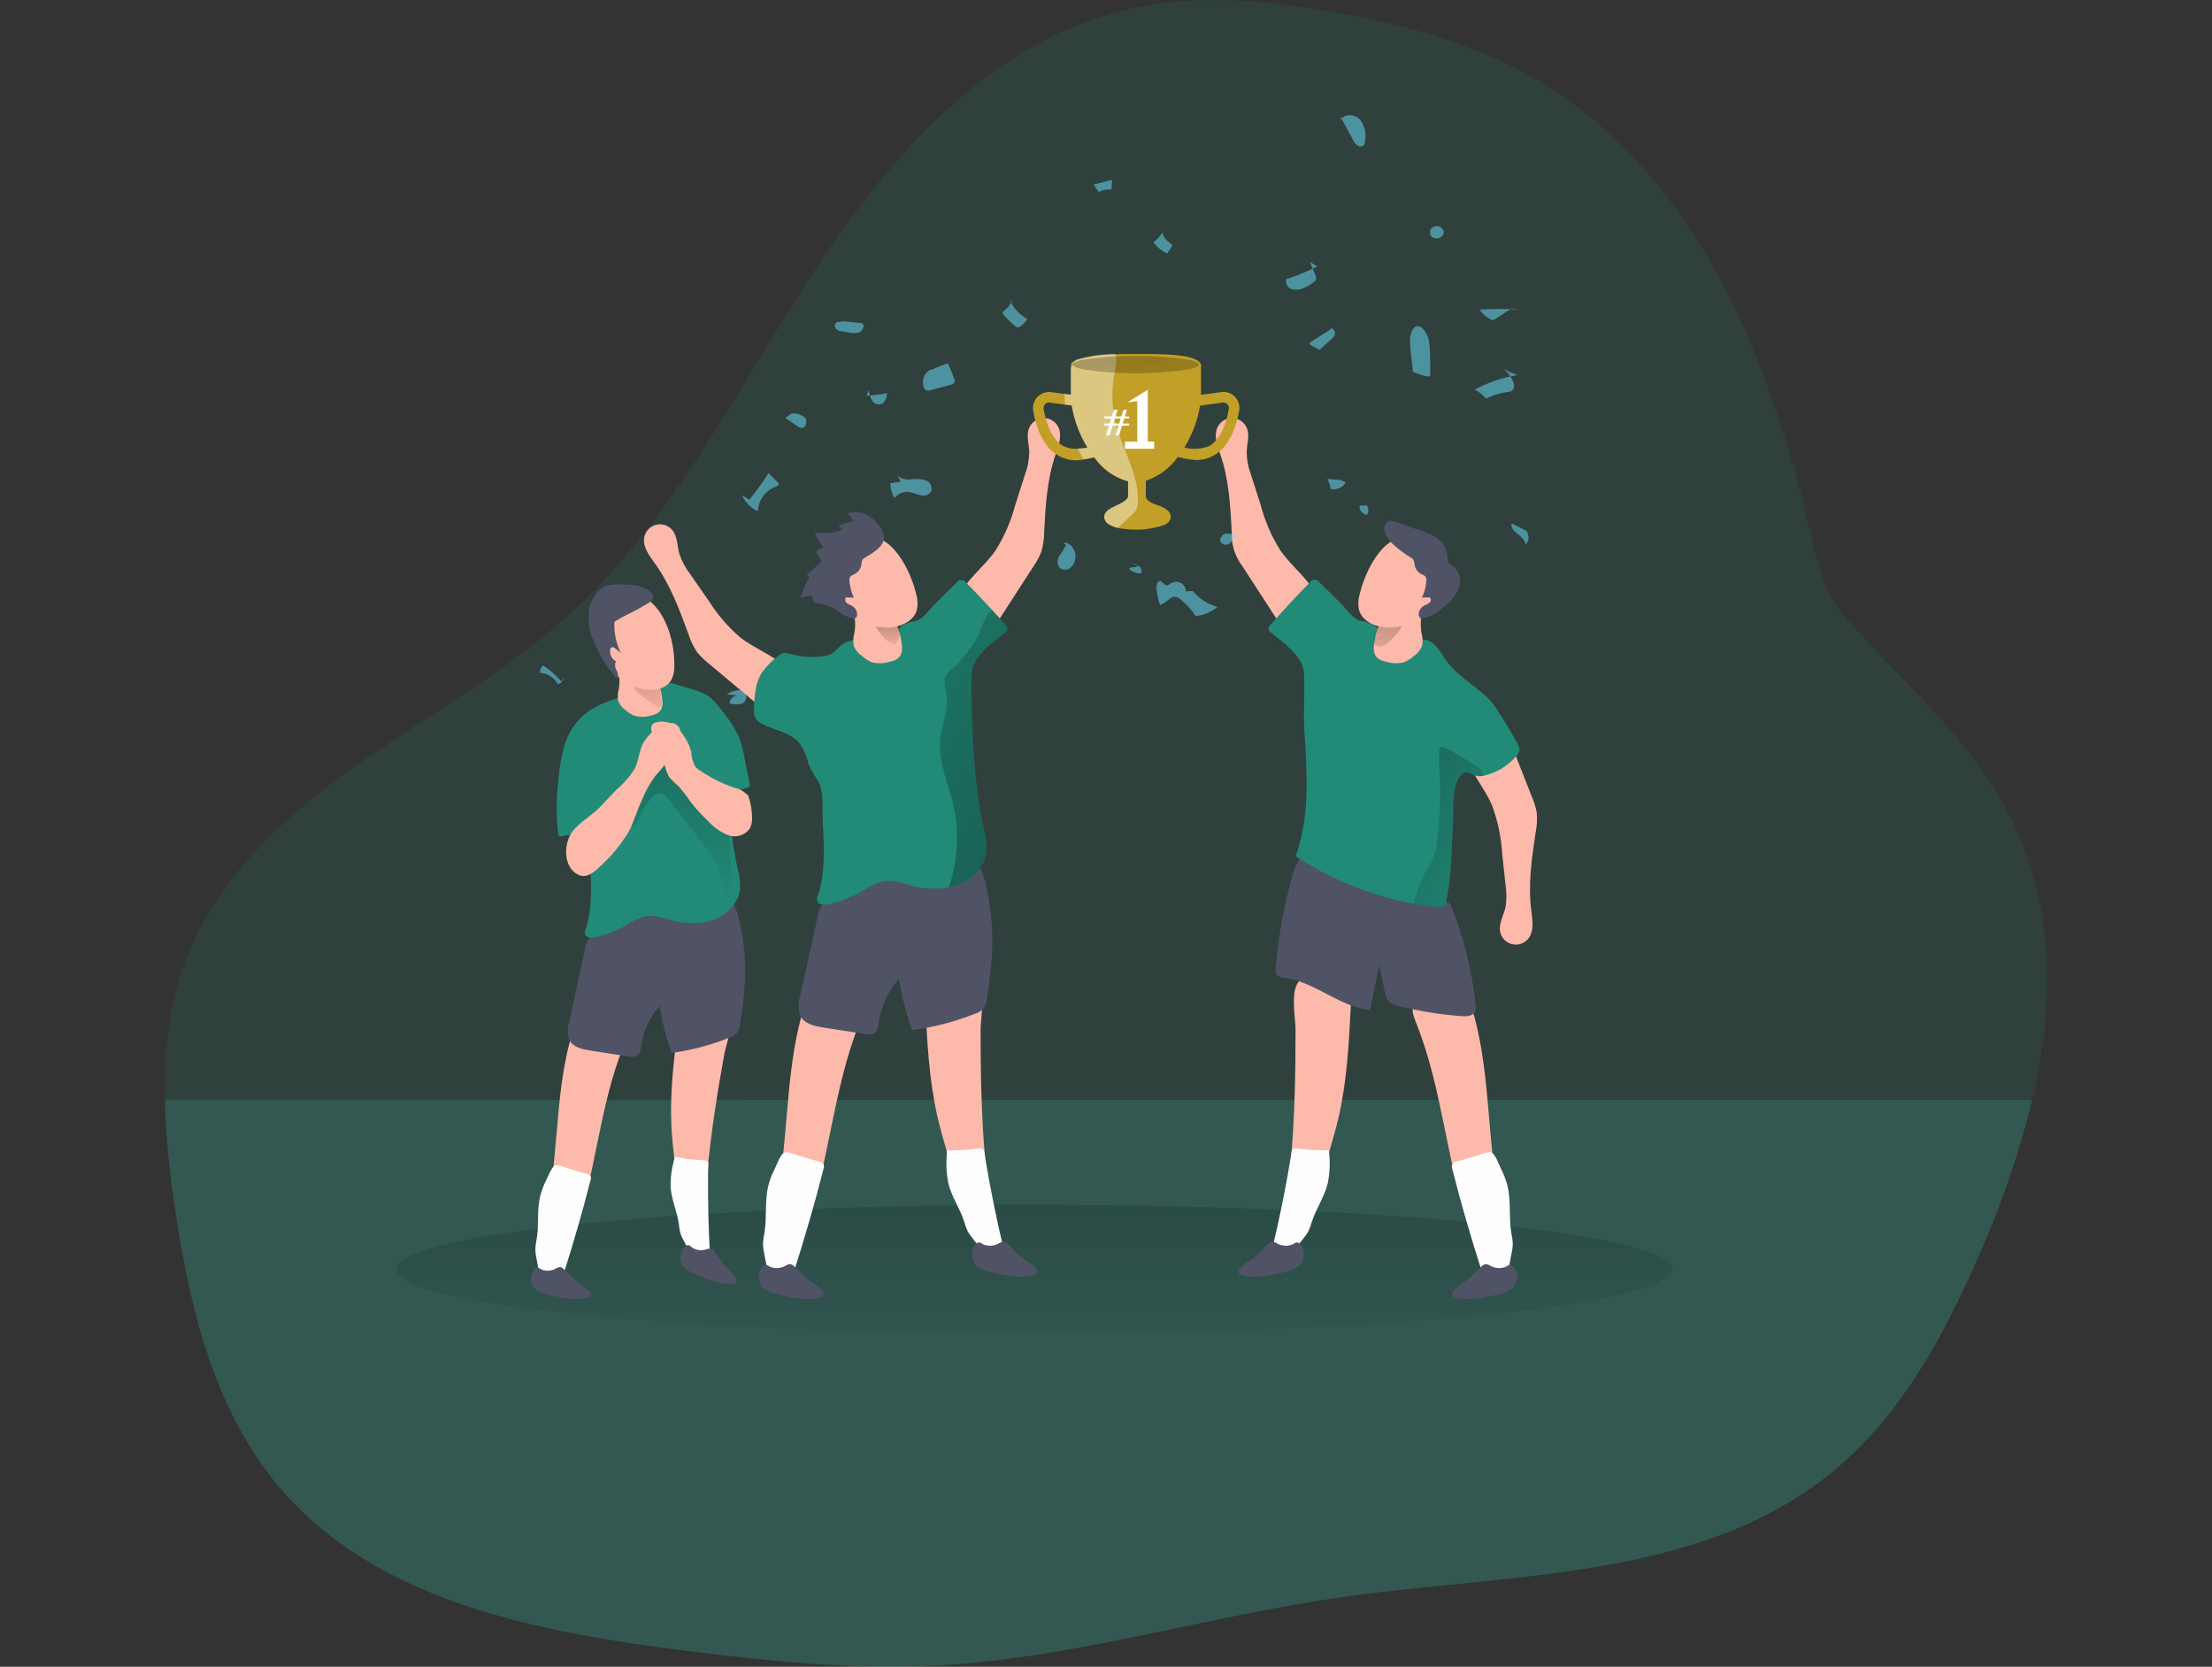 <svg width="357" height="269" viewBox="0 0 357 269" fill="none" xmlns="http://www.w3.org/2000/svg">
<rect x="0" y="0" width="357" height="269" fill="#333333" stroke="none"/>
<g clip-path="url(#clip0_15_111)">
<path opacity="0.18" d="M327.987 177.503C325.861 186.168 322.959 194.624 319.316 202.768C313.736 215.569 306.882 228.283 296.154 237.201C274.972 254.917 244.542 253.85 217.195 257.672C194.739 260.805 172.808 267.795 150.163 268.862C137.058 269.465 123.953 268.062 110.934 266.444C86.927 263.448 60.864 258.533 45.184 240.128C34.481 227.569 30.494 210.714 28.152 194.392C27.291 188.805 26.776 183.171 26.611 177.52C26.439 169.557 27.317 161.672 30.236 154.278C35.351 141.365 46.166 131.509 57.548 123.494C68.932 115.48 81.279 108.74 91.612 99.391C108.591 84.043 118.881 62.884 131.401 43.73C143.92 24.577 160.676 6.009 183.064 1.266C192.914 -0.818 203.16 -0.043 213.105 1.55C226.159 3.633 239.23 7.197 250.363 14.333C264.51 23.354 274.679 37.679 281.516 53.019C285.278 61.714 288.353 70.692 290.712 79.868C292.641 86.987 293.183 94.502 298.177 100.071C309.31 112.545 321.744 122.152 327.367 138.809C331.594 151.282 331.026 164.53 327.987 177.503Z" fill="#1E8D79" fill-opacity="0.81"/>
<path opacity="0.18" d="M327.987 177.503C325.861 186.168 322.959 194.624 319.316 202.768C313.736 215.569 306.882 228.283 296.154 237.201C274.972 254.917 244.542 253.85 217.195 257.672C194.739 260.805 172.808 267.795 150.163 268.862C137.058 269.465 123.953 268.062 110.933 266.444C86.927 263.448 60.864 258.533 45.184 240.128C34.481 227.569 30.494 210.714 28.152 194.392C27.291 188.805 26.776 183.171 26.611 177.52L327.987 177.503Z" fill="#42CAB1"/>
<path d="M166.927 215.233C223.802 215.233 269.909 210.577 269.909 204.834C269.909 199.091 223.802 194.435 166.927 194.435C110.052 194.435 63.946 199.091 63.946 204.834C63.946 210.577 110.052 215.233 166.927 215.233Z" fill="url(#paint0_linear_15_111)"/>
<path d="M100.704 168.653C96.649 178.665 96.141 189.787 92.524 199.97C92.449 200.286 92.258 200.562 91.99 200.745C91.731 200.831 91.45 200.831 91.19 200.745L87.057 199.936C90.587 189.124 89.054 177.176 92.473 166.364C92.535 166.059 92.688 165.779 92.912 165.563C93.227 165.365 93.601 165.28 93.971 165.322C95.935 165.279 97.899 165.426 99.835 165.761C101.6 166.131 101.316 167.113 100.704 168.653Z" fill="#FDB9A9"/>
<path d="M113.672 199.428C113.085 199.572 112.467 199.52 111.913 199.279C111.36 199.038 110.9 198.621 110.606 198.094C110.046 197.029 109.729 195.853 109.676 194.65L108.919 187.815C108.678 185.724 108.445 183.623 108.35 181.514C108.109 176.065 108.798 170.616 109.487 165.158C109.504 164.4 109.788 163.672 110.288 163.101C111.398 162.146 116.039 161.603 117.305 162.559C119.027 163.85 117.236 168.266 116.918 170.031C115.781 176.306 114.765 182.616 114.188 188.969C114.094 189.985 114.059 199.282 113.672 199.428Z" fill="#FDB9A9"/>
<path d="M120.043 160.622C119.906 162.18 119.699 163.712 119.467 165.21C119.429 165.777 119.229 166.321 118.89 166.777C118.566 167.085 118.178 167.317 117.753 167.457C114.743 168.663 111.597 169.495 108.385 169.936C107.53 167.466 106.882 164.929 106.447 162.352C104.795 164.234 103.743 166.566 103.425 169.049C103.425 169.496 103.27 169.928 102.986 170.272C102.76 170.425 102.503 170.525 102.233 170.566C101.964 170.606 101.688 170.585 101.428 170.504L95.28 169.549C94.005 169.351 92.55 169.032 91.922 167.896C91.553 166.941 91.532 165.887 91.861 164.917L94.444 153.072C94.474 152.482 94.696 151.917 95.077 151.464C95.458 151.012 95.977 150.697 96.554 150.567C101.815 148.458 107.033 146.186 112.354 144.232C116.573 142.674 118.123 143.956 119.243 148.217C120.222 152.275 120.493 156.472 120.043 160.622Z" fill="#505365"/>
<path d="M116.746 115.007C117.767 116.206 118.616 117.541 119.268 118.975C119.654 120.008 119.942 121.074 120.129 122.16L120.991 126.602C121.018 126.65 121.034 126.704 121.035 126.76C121.036 126.815 121.023 126.87 120.997 126.919C120.971 126.968 120.934 127.01 120.887 127.04C120.841 127.07 120.787 127.089 120.732 127.093C120.022 127.265 119.328 127.499 118.657 127.79C118.273 127.916 117.947 128.178 117.741 128.527C117.536 128.875 117.463 129.286 117.538 129.684C117.727 130.829 117.779 131.999 117.908 133.127C118.16 135.502 118.542 137.861 119.053 140.194C119.338 141.202 119.475 142.246 119.458 143.293C119.286 145.747 117.245 147.77 114.912 148.536C114.561 148.649 114.205 148.741 113.844 148.811C111.77 149.122 109.653 148.957 107.653 148.329C106.663 147.967 105.616 147.789 104.562 147.804C103.28 148.064 102.068 148.592 101.006 149.354C99.443 150.237 97.757 150.881 96.003 151.265C95.417 151.394 94.634 151.385 94.427 150.826C94.357 150.519 94.393 150.197 94.531 149.913C95.659 146.59 95.392 142.639 95.237 139.17C95.185 138.206 95.65 135.606 94.866 134.943C94.083 134.281 91.577 134.797 90.664 134.943C90.603 134.969 90.537 134.983 90.471 134.983C90.404 134.983 90.338 134.969 90.277 134.943C90.181 134.85 90.122 134.724 90.113 134.59C89.743 131.793 89.743 128.96 90.113 126.163C90.241 123.995 90.631 121.85 91.276 119.776C92.998 114.843 97.363 112.992 102.202 112.14C103.664 111.882 105.065 111.357 106.335 110.591C107.627 109.807 109.031 110.418 110.288 110.832C111.812 111.34 113.413 111.563 114.696 112.622C115.441 113.319 116.111 114.092 116.694 114.929L116.746 115.007Z" fill="#228B78"/>
<path d="M106.697 128.065C107.22 128.229 107.662 128.582 107.937 129.055L113.964 136.854C114.644 137.684 115.222 138.591 115.686 139.557C116.479 141.357 116.453 143.44 117.279 145.222C118.192 143.423 118.097 141.305 117.985 139.299L117.538 131.474C117.545 131.092 117.46 130.714 117.288 130.372C116.918 129.934 116.412 129.631 115.85 129.512C112.608 128.301 109.968 125.869 108.497 122.737C108.394 122.43 108.198 122.162 107.937 121.971C107.455 121.695 106.869 122.031 106.456 122.393C104.398 124.174 100.368 130.906 102.151 133.532C103.279 132.421 104.734 127.721 106.697 128.065Z" fill="url(#paint1_linear_15_111)"/>
<path d="M120.594 128.005C121.082 129.222 121.347 130.517 121.378 131.827C121.428 132.45 121.319 133.075 121.059 133.644C120.687 134.201 120.139 134.618 119.502 134.827C118.865 135.036 118.177 135.025 117.546 134.797C116.296 134.306 115.18 133.524 114.292 132.516C113.274 131.57 112.332 130.546 111.476 129.451C110.882 128.542 110.22 127.678 109.496 126.869C108.926 126.406 108.404 125.886 107.937 125.319C107.505 124.441 107.214 123.5 107.076 122.53C106.654 121.024 105.776 119.69 105.233 118.226C105.136 118.033 105.085 117.819 105.085 117.602C105.085 117.385 105.136 117.172 105.233 116.978C105.429 116.738 105.709 116.581 106.017 116.539C106.548 116.427 107.097 116.431 107.626 116.551C108.155 116.672 108.652 116.905 109.082 117.236C109.642 117.729 110.116 118.311 110.486 118.958C110.979 119.679 111.343 120.48 111.562 121.325C111.597 122.136 111.802 122.931 112.165 123.658C112.408 123.952 112.699 124.202 113.026 124.398C114.734 125.547 116.583 126.471 118.528 127.144C119.472 127.326 120.315 127.85 120.896 128.616" fill="#FDB9A9"/>
<path d="M105.156 115.463C104.318 115.718 103.429 115.757 102.573 115.575C101.971 115.367 101.42 115.035 100.954 114.602C100.413 114.231 99.996 113.706 99.757 113.096C99.653 112.437 99.697 111.764 99.886 111.124C100.11 109.749 99.921 108.338 99.344 107.07C99.344 107.07 101.29 107.182 101.462 107.216C102.209 107.373 102.931 107.634 103.606 107.991C104.547 108.424 105.375 109.07 106.025 109.876C106.469 110.695 106.747 111.593 106.843 112.519C107.128 114.086 106.835 115.093 105.156 115.463Z" fill="#FDB9A9"/>
<path d="M106.697 114.12C106.843 113.753 106.87 113.35 106.775 112.967L106.353 109.85C106.352 109.789 106.337 109.729 106.31 109.674C106.284 109.619 106.245 109.571 106.198 109.532C106.121 109.514 106.042 109.514 105.965 109.532C104.639 109.635 101.35 109.162 102.444 111.253C102.693 111.718 106.447 114.602 106.697 114.12Z" fill="url(#paint2_linear_15_111)"/>
<path d="M108.833 107.517C108.86 108.264 108.703 109.006 108.376 109.678C107.515 111.305 105.208 111.615 103.408 111.159C98.586 109.919 97.088 105.563 96.235 101.233C95.978 100.155 96.141 99.019 96.692 98.057C96.886 97.739 97.124 97.449 97.398 97.196C98.088 96.574 98.918 96.128 99.818 95.897C100.717 95.666 101.66 95.657 102.564 95.87C107.205 97.024 108.927 103.411 108.833 107.517Z" fill="#FDB9A9"/>
<path d="M113.956 187.325C114.037 187.351 114.11 187.395 114.171 187.454C114.412 187.738 114.292 188.547 114.283 188.883C114.226 193.411 114.326 197.942 114.584 202.475C114.597 202.53 114.597 202.587 114.585 202.642C114.573 202.697 114.549 202.749 114.515 202.794C114.473 202.833 114.422 202.863 114.368 202.882C114.313 202.902 114.255 202.91 114.197 202.906C113.448 202.965 112.695 202.95 111.95 202.863C111.882 202.86 111.817 202.839 111.76 202.803C111.707 202.766 111.665 202.716 111.64 202.656L110.331 200.186C110.117 199.817 109.942 199.427 109.806 199.024C109.687 198.543 109.606 198.053 109.564 197.56C109.28 195.503 108.342 193.54 108.221 191.465C108.211 189.921 108.431 188.383 108.876 186.903C108.885 186.838 108.919 186.78 108.97 186.74C109.026 186.722 109.086 186.722 109.143 186.74C110.316 186.975 111.504 187.133 112.699 187.213C113.12 187.211 113.541 187.249 113.956 187.325Z" fill="#FEFEFF"/>
<path d="M95.314 190.441C93.982 195.64 92.496 200.805 90.854 205.936C90.775 206.278 90.616 206.597 90.389 206.866C89.709 207.546 88.09 206.65 87.392 206.34C87.324 206.314 87.263 206.272 87.212 206.22C87.168 206.159 87.141 206.088 87.134 206.013L86.549 202.932C86.456 202.475 86.407 202.011 86.402 201.546C86.43 200.992 86.505 200.442 86.626 199.901C87.005 197.603 86.626 195.176 87.212 192.912C87.434 192.077 87.746 191.269 88.141 190.501C88.417 189.95 89.003 188.444 89.493 188.143C89.984 187.841 91.216 188.427 91.749 188.59L94.668 189.451C94.809 189.472 94.945 189.523 95.065 189.601C95.185 189.678 95.287 189.779 95.366 189.899C95.4 190.081 95.383 190.269 95.314 190.441Z" fill="#FEFEFF"/>
<path d="M110.623 201.115C110.764 201.002 110.942 200.943 111.123 200.952C111.364 200.952 111.528 201.201 111.708 201.356C112.074 201.585 112.489 201.724 112.919 201.76C113.349 201.795 113.781 201.728 114.18 201.563C114.388 201.507 114.608 201.507 114.817 201.563C114.96 201.617 115.087 201.706 115.187 201.821C115.712 202.487 116.198 203.182 116.642 203.904C117.398 204.638 118.108 205.417 118.769 206.237C118.847 206.335 118.897 206.452 118.915 206.576C118.933 206.7 118.918 206.827 118.872 206.943C118.798 207.033 118.702 207.105 118.595 207.151C118.487 207.198 118.369 207.218 118.252 207.21C116.306 207.356 114.421 206.582 112.621 205.833C112.011 205.599 111.432 205.29 110.899 204.912C110.637 204.75 110.409 204.538 110.229 204.288C110.049 204.038 109.921 203.755 109.85 203.455C109.78 203.155 109.769 202.844 109.819 202.54C109.869 202.236 109.979 201.945 110.141 201.683C110.27 201.469 110.432 201.277 110.623 201.115Z" fill="#505365"/>
<path d="M86.264 204.834C86.32 204.764 86.389 204.706 86.468 204.663C86.546 204.62 86.632 204.594 86.721 204.584C86.96 204.618 87.184 204.72 87.367 204.877C87.767 205.041 88.2 205.105 88.631 205.064C89.061 205.024 89.475 204.88 89.838 204.645C90.012 204.541 90.212 204.488 90.415 204.49C90.562 204.515 90.702 204.578 90.819 204.67C91.456 205.235 92.06 205.836 92.628 206.47C93.498 207.063 94.334 207.703 95.133 208.389C95.226 208.472 95.296 208.577 95.335 208.695C95.375 208.813 95.382 208.939 95.357 209.061C95.28 209.284 95.021 209.379 94.797 209.439C92.903 209.922 90.914 209.5 89.011 209.078C88.361 208.959 87.727 208.759 87.126 208.484C86.844 208.363 86.589 208.188 86.375 207.968C86.161 207.749 85.993 207.489 85.879 207.205C85.766 206.92 85.709 206.616 85.713 206.31C85.717 206.003 85.782 205.701 85.903 205.419C85.994 205.208 86.116 205.011 86.264 204.834Z" fill="#505365"/>
<path d="M237.034 117.116C236.637 117.707 236.371 118.376 236.255 119.079C236.139 119.781 236.176 120.5 236.362 121.187C237.043 124.381 239.462 126.903 240.771 129.899C241.709 132.405 242.269 135.036 242.433 137.707L242.975 142.768C243.173 143.983 243.173 145.221 242.975 146.436C242.665 147.761 241.865 149.018 242.114 150.387C242.211 150.86 242.438 151.296 242.77 151.646C243.102 151.996 243.526 152.247 243.993 152.369C244.46 152.49 244.952 152.479 245.412 152.336C245.873 152.192 246.285 151.923 246.6 151.557C247.642 150.335 247.332 148.51 247.134 146.909C246.6 142.743 247.212 138.516 247.84 134.358C248.057 133.285 248.115 132.186 248.012 131.096C247.849 130.246 247.592 129.418 247.246 128.625L243.544 119.208C242.614 116.832 239.152 114.361 237.034 117.116Z" fill="#FDB9A9"/>
<path d="M212.83 100.631C213.099 99.972 213.224 99.264 213.198 98.552C213.171 97.841 212.993 97.144 212.675 96.507C211.375 93.512 208.499 91.523 206.648 88.846C205.223 86.579 204.152 84.109 203.47 81.52L201.92 76.674C201.481 75.526 201.239 74.313 201.206 73.084C201.206 71.716 201.765 70.295 201.206 69.038C201.016 68.596 200.706 68.216 200.311 67.94C199.916 67.664 199.452 67.504 198.971 67.478C198.49 67.453 198.012 67.561 197.59 67.793C197.168 68.025 196.818 68.37 196.582 68.789C195.798 70.192 196.47 71.922 196.987 73.446C198.338 77.423 198.58 81.684 198.795 85.885C198.701 87.864 199.311 89.813 200.517 91.386L206.028 99.882C207.414 102.025 211.297 103.756 212.83 100.631Z" fill="#FDB9A9"/>
<path d="M228.475 164.874C232.901 175.807 233.452 187.962 237.404 199.075C237.479 199.428 237.689 199.737 237.99 199.936C238.269 200.03 238.572 200.03 238.851 199.936L243.363 199.075C239.514 187.265 241.184 174.214 237.447 162.369C237.379 162.042 237.214 161.742 236.974 161.509C236.629 161.287 236.217 161.196 235.811 161.25C233.668 161.2 231.525 161.361 229.414 161.732C227.528 162.12 227.838 163.213 228.475 164.874Z" fill="#FDB9A9"/>
<path d="M206.897 198.378C207.503 198.641 208.178 198.7 208.82 198.544C209.462 198.389 210.035 198.028 210.453 197.517C211.264 196.476 211.831 195.267 212.115 193.979L214.259 186.774C214.914 184.57 215.577 182.358 216.085 180.111C217.402 174.292 217.712 168.301 218.013 162.352C218.156 161.533 217.991 160.69 217.548 159.985C216.541 158.737 211.659 157.265 210.118 158.039C208.017 159.09 209.093 164.186 209.093 166.148C209.093 173.113 208.964 180.094 208.361 187.041C208.266 188.151 206.51 198.154 206.897 198.378Z" fill="#FDB9A9"/>
<path d="M205.89 156.24C205.822 156.613 205.889 156.997 206.079 157.325C206.406 157.636 206.842 157.806 207.293 157.798C212.21 158.453 216.197 162.507 221.122 163.015L222.594 155.75L223.541 160.217C223.601 160.691 223.776 161.143 224.049 161.534C224.49 161.967 225.057 162.248 225.668 162.335C229.02 163.185 232.44 163.741 235.889 163.996C236.698 164.057 237.688 163.996 238.05 163.273C238.196 162.91 238.232 162.512 238.153 162.128C237.583 156.753 236.286 151.479 234.296 146.453C234.21 146.194 234.079 145.952 233.908 145.738C233.472 145.38 232.931 145.174 232.367 145.153C226.193 144.292 220.752 140.788 215.146 138.085C210.393 135.804 209.317 138.447 208.258 142.562C207.052 147.039 206.26 151.618 205.89 156.24Z" fill="#505365"/>
<path d="M245.248 120.989C245.214 121.341 245.059 121.669 244.809 121.919C243.43 123.581 241.537 124.735 239.428 125.199L238.997 125.259C237.628 125.414 236.767 123.942 235.699 125.19C234.244 126.912 234.632 130.631 234.511 132.723C234.279 136.932 234.304 141.176 233.443 145.316C233.407 145.637 233.272 145.938 233.056 146.177C232.866 146.308 232.65 146.396 232.422 146.436C232.195 146.476 231.962 146.467 231.739 146.41C230.533 146.263 229.328 146.074 228.131 145.842C221.346 144.561 214.88 141.958 209.102 138.18C211.495 131.603 210.918 124.536 210.505 117.684C210.385 115.618 210.505 113.5 210.505 111.426C210.505 110.444 210.505 109.472 210.445 108.525C210.281 105.899 207.001 103.601 205.124 102.094C205.018 102.033 204.926 101.95 204.855 101.85C204.783 101.751 204.734 101.638 204.71 101.518C204.713 101.394 204.741 101.272 204.795 101.161C204.848 101.05 204.925 100.951 205.02 100.872C207.081 98.519 209.211 96.224 211.409 93.985C211.497 93.849 211.618 93.738 211.761 93.663C211.905 93.588 212.065 93.552 212.227 93.558C212.389 93.564 212.546 93.612 212.684 93.698C212.821 93.783 212.934 93.903 213.011 94.046C214.262 95.257 215.496 96.482 216.713 97.721C217.643 98.668 218.513 100.123 219.865 100.235C220.782 100.413 221.646 100.802 222.388 101.371C224.575 102.685 227.096 103.337 229.646 103.248C231.696 103.162 232.677 105.83 233.857 107.199C235.648 109.291 237.947 110.642 239.953 112.467C240.582 113.081 241.135 113.769 241.598 114.516C242.82 116.35 243.957 118.243 244.99 120.189C245.151 120.426 245.24 120.704 245.248 120.989Z" fill="#228B78"/>
<path d="M223.636 106.786C224.569 107.069 225.558 107.114 226.512 106.915C227.15 106.671 227.735 106.306 228.234 105.839C228.824 105.431 229.277 104.855 229.534 104.186C229.648 103.467 229.601 102.732 229.397 102.034C229.156 100.533 229.363 98.994 229.991 97.609C229.991 97.609 227.864 97.73 227.674 97.764C226.858 97.943 226.07 98.232 225.332 98.625C224.307 99.099 223.406 99.803 222.698 100.683C222.215 101.577 221.922 102.562 221.837 103.575C221.492 105.288 221.802 106.381 223.636 106.786Z" fill="#FDB9A9"/>
<path d="M221.845 102.611C221.76 102.808 221.716 103.02 221.716 103.235C221.716 103.449 221.76 103.662 221.845 103.859C221.967 104.039 222.141 104.178 222.345 104.256C222.548 104.335 222.77 104.349 222.982 104.298C223.403 104.184 223.788 103.964 224.101 103.661C224.763 103.112 225.342 102.471 225.823 101.759C226.237 101.241 226.46 100.596 226.452 99.934C225.234 99.884 224.015 99.974 222.818 100.2C222.293 100.381 222.474 100.364 222.396 100.941C222.252 101.51 222.067 102.068 221.845 102.611Z" fill="url(#paint3_linear_15_111)"/>
<path d="M219.417 95.991C219.192 96.772 219.159 97.596 219.322 98.393C219.839 100.364 222.155 101.302 224.187 101.294C225.959 101.265 227.691 100.763 229.205 99.842C230.718 98.92 231.959 97.612 232.798 96.051C233.195 95.356 233.408 94.571 233.418 93.77C233.346 92.905 233.049 92.074 232.557 91.36C231.093 88.993 227.631 85.472 224.592 87.34C221.94 88.958 220.063 93.142 219.417 95.991Z" fill="#FDB9A9"/>
<path d="M224.712 84.086C224.528 84.043 224.337 84.043 224.153 84.086C224.022 84.134 223.902 84.209 223.802 84.305C223.701 84.401 223.621 84.517 223.567 84.645C223.042 85.79 223.963 87.056 224.893 87.899C225.754 88.676 226.685 89.37 227.674 89.974C227.845 90.058 227.993 90.182 228.105 90.335C228.227 90.582 228.292 90.853 228.294 91.127C228.345 91.446 228.468 91.748 228.655 92.011C228.842 92.274 229.087 92.49 229.371 92.642C229.646 92.78 229.973 92.875 230.12 93.142C230.208 93.332 230.238 93.545 230.206 93.753C230.143 94.691 229.9 95.609 229.491 96.456L230.714 96.404C230.771 96.451 230.818 96.51 230.852 96.575C230.886 96.641 230.907 96.712 230.913 96.786C230.92 96.859 230.912 96.934 230.889 97.004C230.867 97.075 230.831 97.14 230.783 97.196C230.762 97.221 230.739 97.244 230.714 97.265C230.455 97.469 230.164 97.629 229.853 97.739C229.095 98.126 228.622 99.245 229.259 99.796C230.791 99.753 232.126 98.772 233.271 97.747C234.213 96.996 234.957 96.026 235.441 94.924C235.67 94.367 235.729 93.755 235.609 93.165C235.489 92.574 235.197 92.033 234.769 91.609C234.399 91.299 233.908 91.084 233.728 90.645C233.639 90.344 233.601 90.03 233.616 89.716C233.546 89.09 233.333 88.488 232.992 87.958C232.652 87.428 232.193 86.983 231.652 86.66C230.552 86.031 229.37 85.559 228.139 85.257C227.025 84.788 225.88 84.397 224.712 84.086Z" fill="#505365"/>
<path d="M208.955 185.328C208.863 185.334 208.774 185.364 208.697 185.414C208.387 185.672 208.352 186.567 208.292 186.929C207.489 191.807 206.507 196.659 205.347 201.485C205.304 201.599 205.304 201.725 205.347 201.838C205.432 201.935 205.548 202 205.675 202.019C206.468 202.234 207.282 202.364 208.103 202.406C208.173 202.424 208.247 202.424 208.318 202.406C208.379 202.372 208.429 202.321 208.464 202.26L210.393 199.824C210.695 199.47 210.96 199.086 211.185 198.679C211.409 198.188 211.591 197.678 211.728 197.155C212.425 195.003 213.82 193.067 214.311 190.863C214.625 189.206 214.686 187.511 214.492 185.836C214.495 185.8 214.491 185.763 214.479 185.729C214.467 185.695 214.448 185.664 214.423 185.638C214.361 185.62 214.295 185.62 214.233 185.638C212.928 185.662 211.622 185.605 210.324 185.465C209.874 185.372 209.415 185.326 208.955 185.328Z" fill="#FEFEFF"/>
<path d="M234.391 188.676C235.843 194.346 237.467 199.97 239.264 205.548C239.35 205.92 239.524 206.266 239.772 206.556C240.504 207.305 242.278 206.332 243.036 205.988C243.115 205.96 243.186 205.913 243.242 205.85C243.289 205.787 243.316 205.712 243.32 205.635L243.957 202.269C244.074 201.754 244.14 201.23 244.155 200.702C244.119 200.1 244.036 199.501 243.905 198.912C243.492 196.398 243.905 193.747 243.268 191.276C243.028 190.36 242.687 189.474 242.252 188.633C241.951 188.031 241.391 186.386 240.771 186.051C240.151 185.715 238.937 186.361 238.308 186.533L235.122 187.445C235.009 187.452 234.899 187.481 234.797 187.53C234.695 187.58 234.603 187.649 234.528 187.734C234.453 187.818 234.395 187.917 234.358 188.024C234.322 188.131 234.306 188.245 234.313 188.358C234.321 188.462 234.348 188.564 234.391 188.659V188.676Z" fill="#FEFEFF"/>
<path d="M209.851 200.788C209.722 200.636 209.541 200.537 209.343 200.513C209.081 200.548 208.836 200.659 208.637 200.831C208.2 201.009 207.728 201.079 207.259 201.035C206.79 200.992 206.338 200.836 205.942 200.582C205.751 200.469 205.534 200.409 205.313 200.409C205.149 200.435 204.995 200.504 204.865 200.607C204.108 201.15 203.591 201.959 202.893 202.57C202.032 203.336 200.913 203.801 200.155 204.671C200.044 204.747 199.961 204.858 199.918 204.986C199.874 205.114 199.874 205.252 199.915 205.38C199.957 205.509 200.038 205.621 200.148 205.699C200.258 205.777 200.391 205.818 200.526 205.815C202.592 206.341 204.762 205.884 206.846 205.419C207.556 205.292 208.248 205.075 208.904 204.774C209.217 204.635 209.499 204.436 209.735 204.187C209.97 203.938 210.154 203.645 210.275 203.324C210.396 203.004 210.452 202.663 210.44 202.32C210.427 201.978 210.347 201.642 210.204 201.331C210.107 201.137 209.989 200.955 209.851 200.788Z" fill="#505365"/>
<path d="M244.275 204.386C244.148 204.237 243.97 204.139 243.776 204.111C243.515 204.153 243.271 204.267 243.07 204.438C242.634 204.616 242.161 204.686 241.692 204.642C241.223 204.599 240.771 204.443 240.375 204.188C240.181 204.076 239.962 204.016 239.738 204.016C239.576 204.043 239.425 204.111 239.299 204.214C238.605 204.831 237.947 205.487 237.327 206.177C236.466 206.943 235.346 207.408 234.589 208.277C234.487 208.367 234.411 208.482 234.367 208.61C234.323 208.738 234.314 208.876 234.339 209.009C234.405 209.12 234.495 209.215 234.602 209.286C234.709 209.358 234.831 209.404 234.959 209.422C237.017 209.947 239.195 209.482 241.27 209.018C241.984 208.896 242.679 208.682 243.337 208.381C243.65 208.242 243.933 208.042 244.168 207.794C244.404 207.545 244.587 207.252 244.708 206.931C244.829 206.611 244.885 206.269 244.873 205.927C244.861 205.585 244.781 205.248 244.637 204.937C244.539 204.74 244.418 204.555 244.275 204.386Z" fill="#505365"/>
<path d="M128.878 112.321C128.941 111.612 128.853 110.897 128.618 110.224C128.384 109.552 128.008 108.937 127.517 108.421C125.399 105.942 122.058 104.883 119.475 102.878C117.461 101.139 115.72 99.107 114.309 96.852L111.373 92.634C110.623 91.661 110.04 90.57 109.651 89.406C109.28 88.097 109.366 86.582 108.497 85.532C108.277 85.273 108.009 85.06 107.707 84.904C107.406 84.749 107.076 84.655 106.738 84.627C106.4 84.599 106.059 84.638 105.736 84.741C105.413 84.845 105.113 85.011 104.854 85.231C104.419 85.596 104.116 86.096 103.993 86.651C103.658 88.226 104.803 89.681 105.716 90.955C108.178 94.398 109.659 98.358 111.097 102.309C111.423 103.357 111.899 104.351 112.509 105.262C113.058 105.93 113.679 106.537 114.36 107.07L122.11 113.56C124.116 115.239 128.335 115.756 128.878 112.321Z" fill="#FDB9A9"/>
<path d="M154.477 100.631C154.209 99.972 154.085 99.263 154.113 98.552C154.142 97.841 154.321 97.144 154.64 96.507C155.932 93.512 158.816 91.523 160.668 88.846C162.092 86.579 163.163 84.109 163.845 81.52L165.395 76.674C165.834 75.526 166.076 74.313 166.109 73.084C166.109 71.716 165.55 70.295 166.109 69.038C166.299 68.596 166.609 68.216 167.004 67.94C167.399 67.664 167.863 67.504 168.344 67.478C168.825 67.453 169.303 67.561 169.725 67.793C170.148 68.025 170.497 68.37 170.733 68.789C171.517 70.192 170.854 71.922 170.329 73.446C168.977 77.423 168.736 81.684 168.52 85.885C168.519 86.979 168.357 88.067 168.038 89.113C167.719 89.916 167.306 90.679 166.807 91.386L161.313 99.882C159.893 102.025 156.009 103.756 154.477 100.631Z" fill="#FDB9A9"/>
<path d="M138.806 164.874C134.38 175.807 133.82 187.962 129.868 199.075C129.793 199.428 129.583 199.737 129.282 199.936C129.003 200.03 128.701 200.03 128.421 199.936L123.909 199.075C127.758 187.265 126.088 174.214 129.825 162.369C129.845 162.197 129.899 162.03 129.984 161.878C130.07 161.727 130.184 161.593 130.321 161.486C130.458 161.379 130.614 161.3 130.782 161.253C130.95 161.207 131.125 161.194 131.297 161.216C131.351 161.207 131.407 161.207 131.461 161.216C133.604 161.165 135.747 161.327 137.858 161.698C139.787 162.12 139.469 163.213 138.806 164.874Z" fill="#FDB9A9"/>
<path d="M160.452 198.378C159.847 198.641 159.172 198.7 158.53 198.544C157.888 198.389 157.314 198.028 156.896 197.517C156.086 196.476 155.518 195.267 155.234 193.979L153.09 186.774C152.436 184.57 151.782 182.358 151.274 180.111C149.956 174.292 149.646 168.301 149.336 162.352C149.201 161.533 149.366 160.692 149.801 159.985C150.809 158.737 155.691 157.265 157.241 158.039C159.333 159.09 158.265 164.186 158.257 166.148C158.257 173.113 158.386 180.094 158.989 187.041C159.04 188.151 160.805 198.154 160.452 198.378Z" fill="#FDB9A9"/>
<path d="M159.927 156.111C159.772 157.833 159.557 159.477 159.299 161.113C159.258 161.736 159.036 162.334 158.661 162.834C158.314 163.174 157.893 163.427 157.43 163.575C154.142 164.89 150.703 165.789 147.192 166.252C146.259 163.555 145.55 160.785 145.074 157.971C143.274 160.026 142.126 162.57 141.776 165.279C141.775 165.767 141.608 166.241 141.303 166.622C141.052 166.788 140.768 166.897 140.47 166.94C140.172 166.984 139.868 166.96 139.581 166.872L132.864 165.83C131.47 165.606 129.885 165.262 129.205 164.022C128.792 162.981 128.765 161.828 129.127 160.768L131.986 147.856C132.018 147.209 132.262 146.59 132.681 146.095C133.1 145.601 133.669 145.257 134.302 145.118C140.037 142.811 145.737 140.332 151.523 138.232C156.13 136.51 157.826 137.931 159.058 142.588C160.119 147.013 160.413 151.587 159.927 156.111Z" fill="#505365"/>
<path d="M162.588 101.535C162.559 101.654 162.507 101.766 162.434 101.865C162.362 101.964 162.271 102.048 162.166 102.111C160.306 103.618 157 105.916 156.845 108.542C156.793 109.489 156.784 110.461 156.793 111.443C156.87 118.82 157.206 126.593 158.799 133.824C159.108 134.928 159.256 136.07 159.238 137.216C159.049 139.893 156.819 142.105 154.27 142.94C153.889 143.063 153.501 143.164 153.108 143.242C150.844 143.585 148.532 143.406 146.348 142.717C145.268 142.319 144.124 142.123 142.973 142.14C141.552 142.269 140.33 143.13 139.09 143.862C137.38 144.822 135.537 145.524 133.622 145.945C132.985 146.083 132.124 146.074 131.9 145.463C131.824 145.13 131.863 144.781 132.012 144.473C133.243 140.84 133.002 136.527 132.787 132.74C132.666 130.527 133.088 128.014 132.012 125.991C131.418 125.153 130.908 124.259 130.488 123.322C130.224 122.12 129.736 120.978 129.05 119.956C127.586 118.183 125.02 117.908 123.023 116.832C122.514 116.601 122.094 116.211 121.826 115.721C121.686 115.309 121.639 114.871 121.688 114.438C121.757 112.424 121.869 110.298 122.937 108.585C123.686 107.526 124.605 106.598 125.657 105.839C125.886 105.623 126.164 105.467 126.467 105.383C126.794 105.347 127.125 105.392 127.431 105.512C129.17 106.011 130.993 106.149 132.787 105.916C134.586 105.675 134.621 105.055 135.835 104.083C137.178 102.998 138.823 103.42 140.433 103.136C142.029 102.842 143.558 102.258 144.945 101.414C145.683 100.844 146.544 100.455 147.459 100.278C148.811 100.166 149.681 98.711 150.619 97.764C151.833 96.525 153.073 95.302 154.322 94.088C154.397 93.946 154.509 93.826 154.646 93.74C154.783 93.654 154.94 93.606 155.101 93.6C155.262 93.594 155.422 93.63 155.565 93.705C155.708 93.78 155.828 93.892 155.915 94.028C157.387 95.5 158.816 97.007 160.22 98.548C160.917 99.314 161.615 100.089 162.304 100.872C162.477 101.05 162.578 101.286 162.588 101.535Z" fill="#228B78"/>
<path d="M143.671 106.786C142.741 107.069 141.755 107.113 140.803 106.915C140.165 106.671 139.58 106.306 139.081 105.839C138.487 105.434 138.031 104.857 137.772 104.186C137.663 103.467 137.71 102.733 137.91 102.034C138.16 100.533 137.953 98.992 137.316 97.609C137.316 97.609 139.443 97.73 139.632 97.764C140.449 97.943 141.237 98.232 141.974 98.625C143.001 99.101 143.905 99.805 144.618 100.683C145.092 101.581 145.384 102.564 145.479 103.575C145.815 105.288 145.505 106.381 143.671 106.786Z" fill="#FDB9A9"/>
<path d="M142.37 102.593C142.826 103.194 143.44 103.656 144.144 103.928C144.261 103.971 144.389 103.971 144.506 103.928C144.566 103.896 144.617 103.848 144.652 103.79C145.075 103.204 145.298 102.498 145.289 101.776C145.28 101.059 145.152 100.35 144.91 99.675C144.368 99.839 143.826 99.985 143.274 100.106C142.723 100.124 142.177 100.226 141.656 100.407C140.932 100.923 141.974 102.103 142.37 102.593Z" fill="url(#paint4_linear_15_111)"/>
<path d="M147.898 95.991C148.12 96.773 148.15 97.597 147.984 98.393C147.468 100.364 145.152 101.302 143.119 101.294C141.347 101.268 139.613 100.768 138.099 99.847C136.585 98.925 135.345 97.614 134.509 96.051C134.106 95.358 133.889 94.572 133.88 93.77C133.956 92.906 134.253 92.076 134.741 91.36C136.214 88.993 139.675 85.472 142.715 87.34C145.367 88.958 147.244 93.142 147.898 95.991Z" fill="#FDB9A9"/>
<path d="M141.802 84.697C141.923 84.861 142.043 85.033 142.147 85.205C142.44 85.635 142.618 86.133 142.663 86.651C142.723 88.235 140.769 89.285 139.632 89.974C139.462 90.058 139.314 90.182 139.202 90.335C139.082 90.582 139.02 90.853 139.021 91.127C138.969 91.446 138.844 91.749 138.656 92.012C138.468 92.274 138.221 92.49 137.936 92.642C137.66 92.78 137.333 92.875 137.187 93.142C137.099 93.332 137.069 93.545 137.101 93.753C137.164 94.691 137.407 95.609 137.815 96.456L136.593 96.404C136.317 96.576 136.377 97.015 136.593 97.265C136.852 97.469 137.143 97.629 137.454 97.738C138.203 98.126 138.676 99.245 138.048 99.796C136.601 99.753 135.706 98.935 134.604 98.195C134.143 97.955 133.658 97.765 133.157 97.626C133.08 97.626 131.435 97.119 131.521 97.454C131.366 96.978 131.167 96.517 130.927 96.077L129.205 96.464C129.541 95.278 130.03 94.141 130.66 93.081L130.178 92.797L132.391 90.8C132.483 90.73 132.547 90.629 132.572 90.516C132.557 90.409 132.508 90.31 132.434 90.232C132.156 89.881 131.93 89.493 131.762 89.079C131.737 89.003 131.737 88.921 131.762 88.846C131.806 88.789 131.866 88.747 131.934 88.726L132.864 88.39C132.34 87.618 131.882 86.803 131.495 85.954C133.009 86.167 134.552 86.007 135.99 85.489L135.284 84.835C136.088 84.501 136.929 84.264 137.79 84.129L136.791 82.829C137.814 82.504 138.924 82.594 139.882 83.079C140.639 83.461 141.297 84.015 141.802 84.697Z" fill="#505365"/>
<path d="M158.351 185.328C158.443 185.334 158.532 185.364 158.61 185.414C158.928 185.672 158.954 186.567 159.014 186.929C159.824 191.807 160.805 196.659 161.959 201.485C161.985 201.541 161.998 201.601 161.998 201.662C161.998 201.723 161.985 201.783 161.959 201.838C161.877 201.934 161.765 201.998 161.641 202.019C160.847 202.234 160.033 202.364 159.212 202.406C159.142 202.424 159.068 202.424 158.997 202.406C158.934 202.372 158.88 202.321 158.842 202.26L156.948 199.824C156.646 199.47 156.381 199.086 156.156 198.679C155.94 198.184 155.759 197.675 155.613 197.155C154.916 195.003 153.53 193.067 153.03 190.863C152.72 189.205 152.66 187.511 152.849 185.836C152.848 185.799 152.855 185.763 152.868 185.729C152.881 185.695 152.901 185.664 152.927 185.638C152.986 185.62 153.049 185.62 153.108 185.638C154.413 185.662 155.719 185.605 157.017 185.465C157.456 185.372 157.903 185.326 158.351 185.328Z" fill="#FEFEFF"/>
<path d="M132.899 188.676C131.447 194.346 129.825 199.97 128.034 205.549C127.941 205.919 127.764 206.264 127.517 206.556C126.785 207.305 125.02 206.332 124.254 205.988C124.174 205.961 124.103 205.913 124.047 205.85C124.005 205.785 123.979 205.711 123.97 205.635L123.333 202.269C123.215 201.754 123.149 201.23 123.135 200.702C123.175 200.1 123.258 199.502 123.384 198.912C123.798 196.398 123.384 193.747 124.021 191.276C124.264 190.364 124.604 189.481 125.037 188.642C125.339 188.039 125.898 186.395 126.518 186.059C127.138 185.724 128.352 186.369 128.981 186.541L132.167 187.454C132.321 187.477 132.468 187.532 132.599 187.617C132.73 187.701 132.841 187.813 132.925 187.945C133.003 188.184 132.993 188.443 132.899 188.676Z" fill="#FEFEFF"/>
<path d="M157.465 200.788C157.524 200.71 157.6 200.646 157.686 200.598C157.771 200.551 157.866 200.522 157.964 200.513C158.225 200.548 158.47 200.659 158.67 200.831C159.106 201.009 159.579 201.079 160.048 201.035C160.517 200.992 160.969 200.836 161.365 200.582C161.559 200.469 161.778 200.409 162.002 200.409C162.164 200.436 162.315 200.504 162.441 200.607C163.199 201.15 163.716 201.959 164.413 202.57C165.274 203.336 166.394 203.801 167.151 204.671C167.253 204.762 167.33 204.878 167.374 205.008C167.418 205.138 167.427 205.276 167.401 205.411C167.334 205.52 167.244 205.613 167.137 205.683C167.03 205.753 166.908 205.798 166.781 205.815C164.715 206.341 162.545 205.884 160.47 205.419C159.757 205.291 159.062 205.074 158.403 204.774C158.091 204.634 157.809 204.434 157.574 204.185C157.34 203.936 157.157 203.643 157.037 203.322C156.917 203.002 156.862 202.661 156.874 202.319C156.887 201.977 156.968 201.641 157.112 201.331C157.207 201.136 157.326 200.954 157.465 200.788Z" fill="#505365"/>
<path d="M123.031 204.386C123.16 204.234 123.341 204.136 123.539 204.111C123.8 204.155 124.043 204.268 124.245 204.438C124.682 204.616 125.154 204.686 125.623 204.642C126.092 204.599 126.544 204.443 126.94 204.188C127.131 204.076 127.348 204.016 127.569 204.016C127.73 204.043 127.882 204.111 128.008 204.214C128.703 204.829 129.362 205.484 129.98 206.177C130.841 206.943 131.96 207.408 132.718 208.277C132.819 208.367 132.896 208.482 132.939 208.61C132.983 208.738 132.993 208.876 132.968 209.009C132.882 209.25 132.606 209.353 132.356 209.422C130.29 209.947 128.111 209.482 126.036 209.018C125.323 208.896 124.628 208.682 123.97 208.381C123.656 208.242 123.374 208.042 123.138 207.794C122.903 207.545 122.719 207.252 122.598 206.931C122.477 206.611 122.421 206.269 122.434 205.927C122.446 205.585 122.526 205.248 122.67 204.937C122.767 204.74 122.889 204.555 123.031 204.386Z" fill="#505365"/>
<path d="M199.432 64.175C199.187 63.878 198.879 63.64 198.531 63.478C198.182 63.316 197.802 63.233 197.417 63.236L193.835 63.719V58.846C193.258 57.125 187.722 57.125 183.322 57.125C182.271 57.125 181.143 57.125 180.033 57.194C177.89 57.186 175.757 57.493 173.704 58.106C173.196 58.313 172.843 58.562 172.843 58.864V63.719L171.835 63.581L169.476 63.262H169.356C168.973 63.256 168.594 63.334 168.246 63.492C167.897 63.65 167.588 63.883 167.341 64.175C167.091 64.465 166.909 64.807 166.808 65.176C166.706 65.546 166.689 65.933 166.755 66.31C167.169 68.729 168.185 71.922 170.656 73.437C171.568 74.003 172.622 74.301 173.695 74.298C174.065 74.287 174.433 74.249 174.797 74.186C175.4 74.1 176.003 73.98 176.597 73.833C177.907 75.726 179.838 77.1 182.056 77.716V80.091C182.056 81.013 179.705 81.71 179.051 82.201C178.839 82.319 178.654 82.479 178.506 82.672C178.358 82.864 178.25 83.085 178.19 83.32C178.185 83.577 178.247 83.83 178.371 84.055C178.495 84.281 178.676 84.469 178.896 84.602C179.367 84.919 179.902 85.128 180.463 85.213C180.773 85.274 181.083 85.317 181.393 85.351C183.5 85.652 185.648 85.463 187.67 84.8C187.945 84.73 188.2 84.597 188.416 84.414C188.632 84.231 188.804 84.001 188.919 83.741C188.974 83.499 188.961 83.247 188.882 83.011C188.803 82.776 188.661 82.567 188.471 82.407C188.095 82.089 187.667 81.838 187.205 81.667C186.577 81.4 184.932 81.013 184.932 80.091V77.587C187.023 76.892 188.834 75.543 190.098 73.739C191.064 74.015 192.057 74.185 193.06 74.246C194.134 74.25 195.187 73.951 196.1 73.386C198.571 71.871 199.544 68.677 200 66.258C200.062 65.89 200.043 65.514 199.944 65.154C199.846 64.795 199.672 64.46 199.432 64.175ZM173.962 72.421C173.126 72.489 172.287 72.328 171.534 71.957C169.511 70.726 168.727 67.704 168.434 66.008C168.409 65.879 168.414 65.746 168.448 65.62C168.483 65.493 168.546 65.375 168.632 65.277C168.712 65.176 168.812 65.095 168.927 65.038C169.042 64.982 169.168 64.951 169.295 64.95L171.879 65.302L172.963 65.449C173.359 67.859 174.222 70.169 175.504 72.249C174.995 72.345 174.48 72.403 173.962 72.421ZM195.222 71.957C193.932 72.499 192.498 72.593 191.149 72.224C192.424 70.157 193.283 67.862 193.68 65.466L197.469 64.95C197.594 64.957 197.717 64.99 197.83 65.046C197.942 65.102 198.042 65.181 198.123 65.277C198.21 65.375 198.273 65.493 198.307 65.62C198.342 65.746 198.346 65.879 198.321 66.008C198.029 67.73 197.245 70.7 195.222 71.965V71.957Z" fill="#C29F26"/>
<path opacity="0.42" d="M183.623 81.185C183.621 81.54 183.548 81.891 183.408 82.218C183.211 82.546 182.957 82.838 182.659 83.079L180.48 85.144C179.919 85.059 179.384 84.85 178.913 84.533C178.693 84.4 178.512 84.212 178.388 83.987C178.264 83.761 178.202 83.508 178.207 83.251C178.267 83.016 178.375 82.795 178.523 82.603C178.671 82.41 178.856 82.25 179.068 82.132C179.723 81.641 182.073 80.944 182.073 80.023V77.647C179.856 77.031 177.924 75.657 176.614 73.764C176.02 73.911 175.417 74.031 174.815 74.117C174.513 73.558 174.246 72.981 173.954 72.396C174.477 72.377 174.998 72.32 175.512 72.224C174.231 70.144 173.368 67.834 172.972 65.423L171.887 65.277C171.827 64.705 171.801 64.13 171.81 63.555L172.817 63.693V59.389C173.051 58.909 173.34 58.459 173.678 58.046C175.732 57.433 177.864 57.126 180.007 57.133C180.386 58.261 179.886 59.905 179.749 60.904C179.37 63.406 179.481 65.958 180.076 68.419C181.212 72.757 183.916 76.726 183.623 81.185Z" fill="white"/>
<path d="M193.525 58.838C193.525 59.13 192.914 59.389 191.855 59.612C186.207 60.465 180.463 60.465 174.815 59.612C173.756 59.389 173.144 59.13 173.144 58.838C173.144 58.545 173.756 58.287 174.815 58.063C180.464 57.228 186.205 57.228 191.855 58.063C192.914 58.287 193.525 58.554 193.525 58.838Z" fill="url(#paint5_linear_15_111)"/>
<path d="M181.936 64.958L185.242 62.901V71.268H186.275V72.43H181.548V71.268H183.546V64.726L181.936 64.958Z" fill="white"/>
<path d="M179.077 70.278H178.5L179.783 66.138H180.368L179.077 70.278Z" fill="white"/>
<path d="M180.601 70.278H180.024L181.307 66.138H181.892L180.601 70.278Z" fill="white"/>
<path d="M182.237 67.205H178.233V67.549H182.237V67.205Z" fill="white"/>
<path d="M182.237 68.35H178.233V68.694H182.237V68.35Z" fill="white"/>
<path d="M239.428 125.199L238.997 125.259C237.628 125.414 236.767 123.942 235.699 125.19C234.244 126.912 234.632 130.631 234.511 132.723C234.279 136.932 234.304 141.176 233.443 145.316C233.407 145.637 233.272 145.938 233.056 146.177C232.866 146.308 232.65 146.396 232.422 146.436C232.195 146.476 231.962 146.467 231.739 146.41C230.533 146.263 229.328 146.074 228.131 145.842C228.556 144.09 229.204 142.401 230.059 140.814C230.731 139.764 231.274 138.637 231.678 137.457C231.825 136.829 231.92 136.19 231.962 135.546C232.325 132.478 232.478 129.389 232.419 126.301C232.275 124.6 232.227 122.893 232.272 121.187C232.272 120.929 232.358 120.619 232.608 120.533C232.782 120.506 232.959 120.543 233.108 120.637C234.288 121.217 235.437 121.858 236.552 122.556C237.413 123.073 238.885 123.727 239.29 124.691C239.365 124.851 239.411 125.023 239.428 125.199Z" fill="url(#paint6_linear_15_111)"/>
<path d="M162.588 101.535C162.559 101.654 162.507 101.766 162.434 101.865C162.362 101.964 162.271 102.048 162.166 102.111C160.306 103.618 157 105.916 156.845 108.542C156.793 109.489 156.784 110.461 156.793 111.443C156.87 118.82 157.206 126.593 158.799 133.824C159.108 134.928 159.256 136.07 159.238 137.216C159.049 139.893 156.819 142.105 154.27 142.94C153.889 143.063 153.501 143.164 153.108 143.242C154.627 138.881 154.869 134.177 153.805 129.684C152.996 126.318 151.446 123.021 151.721 119.578C151.937 116.883 153.263 114.232 152.703 111.589C152.47 110.939 152.384 110.245 152.453 109.558C152.705 108.867 153.158 108.267 153.753 107.836C155.228 106.501 156.496 104.955 157.516 103.248C158.257 102.008 158.704 99.71 159.815 98.78C159.932 98.679 160.059 98.589 160.194 98.513C160.892 99.279 161.589 100.054 162.278 100.837C162.469 101.02 162.58 101.271 162.588 101.535Z" fill="url(#paint7_linear_15_111)"/>
<path d="M91.637 135.71C90.983 137.784 91.448 140.47 93.575 141.271C94.711 141.71 95.874 140.78 96.743 139.928C98.601 138.268 100.197 136.338 101.479 134.203C102.34 132.585 102.822 130.76 103.597 129.124C104.149 127.732 104.881 126.418 105.776 125.216C106.637 124.235 107.705 123.193 107.98 121.867C108.016 121.299 108.126 120.737 108.307 120.197C108.686 119.466 109.633 119.07 109.797 118.261C109.825 117.903 109.72 117.547 109.502 117.261C109.285 116.976 108.97 116.78 108.617 116.711C107.899 116.606 107.167 116.775 106.568 117.185C105.388 117.881 104.409 118.872 103.726 120.06C103.124 121.334 103.072 122.806 102.426 124.071C101.61 125.368 100.596 126.53 99.421 127.515C98.285 128.659 97.286 129.89 96.072 130.958C94.858 132.025 93.334 132.929 92.352 134.238C92.034 134.685 91.793 135.183 91.637 135.71Z" fill="#FDB9A9"/>
<path d="M99.318 100.261C99.249 100.301 99.19 100.357 99.146 100.424C99.12 100.503 99.12 100.587 99.146 100.665C99.12 102.305 99.483 103.927 100.205 105.4C99.902 105.107 99.577 104.84 99.232 104.599C99.106 104.497 98.946 104.444 98.784 104.453C98.5 104.513 98.44 104.892 98.466 105.176C98.463 105.496 98.549 105.81 98.715 106.084C98.88 106.358 99.119 106.58 99.404 106.725C99.305 106.942 99.259 107.179 99.27 107.417C99.28 107.655 99.347 107.887 99.464 108.094C99.706 108.504 99.808 108.981 99.757 109.454C99.662 109.45 99.57 109.425 99.485 109.382C99.4 109.339 99.326 109.279 99.266 109.205C98.025 107.748 97.004 106.119 96.235 104.367C95.848 103.616 95.528 102.833 95.28 102.025C95.055 101.07 94.965 100.088 95.013 99.107C95.013 98.708 95.056 98.309 95.142 97.919C95.315 97.376 95.564 96.86 95.882 96.387C96.153 95.885 96.508 95.433 96.933 95.053C97.598 94.598 98.383 94.352 99.189 94.347C100.118 94.271 101.052 94.285 101.979 94.39C103.072 94.51 105.294 95.018 105.423 96.413C105.492 96.972 104.433 97.429 104.011 97.695C103.295 98.139 102.556 98.544 101.798 98.909C100.944 99.309 100.116 99.76 99.318 100.261Z" fill="#505365"/>
<g opacity="0.51">
<path d="M228.01 59.983C228.882 60.423 229.828 60.697 230.8 60.792C230.86 59.139 230.834 57.484 230.723 55.833C230.702 55.418 230.639 55.005 230.533 54.602C230.12 53.225 228.699 51.641 227.855 53.449C227.132 55.007 228.002 58.27 228.01 59.983Z" fill="#68E1FD"/>
<path d="M212.597 42.99C210.988 43.818 209.312 44.509 207.586 45.056C207.503 45.381 207.546 45.725 207.705 46.02C207.865 46.316 208.13 46.54 208.447 46.648C209.099 46.837 209.798 46.778 210.41 46.485C210.987 46.252 211.527 45.936 212.012 45.546C212.192 45.435 212.329 45.264 212.399 45.064C212.433 44.833 212.391 44.598 212.279 44.393L211.418 42.275" fill="#68E1FD"/>
<path d="M214.698 53.191L211.702 55.084C211.538 55.188 211.349 55.351 211.409 55.532C211.469 55.713 211.556 55.704 211.65 55.756L212.968 56.462L214.879 54.74C215.136 54.546 215.333 54.283 215.448 53.983C215.472 53.872 215.473 53.757 215.453 53.646C215.433 53.534 215.391 53.428 215.329 53.333C215.267 53.237 215.188 53.155 215.094 53.091C215.001 53.027 214.895 52.982 214.785 52.958" fill="#68E1FD"/>
<path d="M163.036 48.447C163.564 49.744 164.538 50.809 165.782 51.452C165.514 51.953 165.127 52.382 164.654 52.7C164.528 52.803 164.369 52.855 164.207 52.846C164.086 52.82 163.976 52.761 163.888 52.674C163.206 52.107 162.573 51.486 161.994 50.815C161.906 50.729 161.849 50.617 161.83 50.496C161.83 50.324 161.985 50.203 162.123 50.1C162.643 49.704 163.05 49.179 163.302 48.577" fill="#68E1FD"/>
<path d="M150.318 59.69C151.184 59.278 152.079 58.93 152.996 58.648C153.39 59.488 153.735 60.35 154.029 61.231C154.072 61.355 154.09 61.487 154.081 61.618C154.029 61.911 153.685 62.04 153.4 62.117L150.163 62.978C149.935 63.064 149.684 63.064 149.457 62.978C149.318 62.89 149.208 62.765 149.138 62.617C148.901 62.088 148.876 61.489 149.066 60.941C149.257 60.394 149.649 59.94 150.163 59.673" fill="#68E1FD"/>
<path d="M136.102 51.848L139.219 52.175C139.649 52.7 139.124 53.544 138.47 53.716C137.795 53.802 137.109 53.749 136.455 53.561C136.096 53.534 135.741 53.468 135.396 53.363C135.225 53.306 135.074 53.204 134.957 53.067C134.84 52.931 134.763 52.765 134.733 52.588C134.733 52.226 135.069 51.856 135.405 51.985" fill="#68E1FD"/>
<path d="M179.395 29.036C178.44 29.277 177.484 29.526 176.528 29.793L177.303 30.981C177.946 30.653 178.669 30.519 179.387 30.594L179.456 29.148" fill="#68E1FD"/>
<path d="M187.705 37.377C187.309 38.047 186.786 38.632 186.163 39.099C186.733 39.886 187.499 40.509 188.385 40.907L189.056 39.891C189.127 39.806 189.167 39.7 189.168 39.59C189.168 39.409 188.979 39.297 188.824 39.202C188.249 38.846 187.823 38.292 187.627 37.644" fill="#68E1FD"/>
<path d="M216.36 18.869L218.384 22.614C218.537 22.95 218.767 23.245 219.055 23.475C219.204 23.585 219.383 23.644 219.568 23.644C219.752 23.644 219.932 23.585 220.08 23.475C220.209 23.299 220.287 23.09 220.304 22.872C220.437 22.256 220.435 21.619 220.298 21.004C220.162 20.388 219.893 19.81 219.512 19.308C218.651 18.387 216.929 18.301 216.283 19.403" fill="#68E1FD"/>
<path d="M231.007 36.792C230.868 36.988 230.793 37.223 230.793 37.463C230.793 37.704 230.868 37.938 231.007 38.135C231.163 38.295 231.361 38.409 231.579 38.462C231.796 38.515 232.024 38.505 232.237 38.434C232.449 38.363 232.637 38.233 232.779 38.06C232.921 37.887 233.011 37.677 233.039 37.455C232.988 37.151 232.819 36.88 232.569 36.701C232.319 36.522 232.008 36.449 231.704 36.499C231.422 36.542 231.167 36.689 230.989 36.912" fill="#68E1FD"/>
<path d="M245.3 49.971C243.144 49.825 240.981 49.825 238.825 49.971C239.322 50.777 240.082 51.385 240.978 51.693L243.931 49.799" fill="#68E1FD"/>
<path d="M244.835 60.559C242.444 60.931 240.136 61.718 238.016 62.883C238.712 63.247 239.332 63.741 239.841 64.338C240.899 63.798 242.04 63.44 243.216 63.279C243.558 63.279 243.89 63.16 244.155 62.944C244.278 62.762 244.351 62.55 244.366 62.331C244.381 62.112 244.338 61.893 244.241 61.696C243.937 60.837 243.382 60.091 242.648 59.552" fill="#68E1FD"/>
<path d="M215.206 77.053L217.221 77.845C216.971 78.249 216.605 78.569 216.17 78.763C215.736 78.956 215.253 79.014 214.785 78.929C214.67 78.358 214.485 77.803 214.233 77.277L216.438 77.492" fill="#68E1FD"/>
<path d="M172.068 87.916C171.766 88.518 171.415 89.094 171.017 89.638C170.818 89.91 170.703 90.234 170.686 90.571C170.669 90.907 170.751 91.242 170.923 91.532C171.142 91.76 171.435 91.904 171.749 91.939C172.064 91.973 172.381 91.896 172.645 91.721C172.903 91.53 173.118 91.286 173.275 91.005C173.432 90.725 173.529 90.414 173.558 90.094C173.721 88.863 172.774 87.348 171.569 87.641" fill="#68E1FD"/>
<path d="M192.501 95.371C193.535 96.622 194.93 97.523 196.496 97.954C195.497 98.778 194.279 99.292 192.991 99.434C192.307 98.407 191.471 97.49 190.512 96.714C190.305 96.534 190.061 96.402 189.797 96.327C188.833 96.137 188.213 97.454 187.214 97.618C186.924 96.752 186.73 95.857 186.637 94.949C186.585 94.433 186.792 93.701 187.3 93.796C187.653 93.856 187.816 94.329 188.161 94.433C188.505 94.536 188.858 94.209 189.194 94.02C189.447 93.909 189.725 93.866 189.999 93.897C190.274 93.927 190.535 94.03 190.757 94.195C190.979 94.359 191.154 94.579 191.264 94.832C191.373 95.086 191.414 95.364 191.381 95.638L190.959 95.466" fill="#68E1FD"/>
<path d="M145.401 77.733L143.679 77.982C143.697 78.828 143.938 79.653 144.377 80.376C144.643 80.032 144.992 79.761 145.39 79.588C145.789 79.415 146.225 79.345 146.658 79.386C147.296 79.532 147.915 79.713 148.535 79.919C148.844 80.011 149.173 80.009 149.48 79.912C149.787 79.816 150.058 79.629 150.258 79.377C150.395 79.022 150.387 78.627 150.233 78.278C150.08 77.93 149.794 77.656 149.44 77.518H149.396C148.643 77.295 147.849 77.242 147.072 77.363C146.289 77.476 145.493 77.275 144.859 76.803" fill="#68E1FD"/>
<path d="M120.913 80.642C122.065 79.291 123.111 77.852 124.039 76.338L125.545 77.862C125.622 77.924 125.676 78.008 125.7 78.103C125.7 78.335 125.451 78.465 125.227 78.542C124.399 78.829 123.678 79.362 123.161 80.07C122.644 80.777 122.355 81.626 122.334 82.502C121.173 82.005 120.248 81.08 119.751 79.919" fill="#68E1FD"/>
<path d="M140.226 62.952C140.262 63.523 140.424 64.079 140.7 64.579C140.841 64.825 141.056 65.021 141.313 65.14C141.571 65.258 141.859 65.294 142.138 65.242C142.853 65.044 143.102 64.175 143.18 63.443C142.08 63.675 140.962 63.813 139.839 63.856" fill="#68E1FD"/>
<path d="M127.948 66.585L126.734 67.446L128.645 68.754C128.861 68.925 129.121 69.032 129.394 69.064C130.135 69.064 130.376 67.911 129.859 67.343C129.264 66.876 128.511 66.657 127.758 66.731" fill="#68E1FD"/>
<path d="M183.218 91.558C183.043 91.516 182.86 91.516 182.684 91.56C182.509 91.603 182.347 91.688 182.211 91.807C182.469 92.055 182.777 92.247 183.113 92.37C183.45 92.493 183.808 92.545 184.166 92.522C184.245 92.314 184.251 92.085 184.184 91.872C184.117 91.66 183.98 91.476 183.795 91.351C183.419 91.111 182.991 90.963 182.547 90.921L183.709 91.308" fill="#68E1FD"/>
<path d="M199.854 86.815C199.322 86.368 198.654 86.116 197.96 86.1C197.271 86.169 196.659 86.961 197.047 87.555C197.198 87.735 197.408 87.856 197.639 87.897C197.871 87.938 198.109 87.896 198.313 87.779C198.716 87.53 199.036 87.168 199.234 86.737" fill="#68E1FD"/>
<path d="M219.426 81.589C219.388 81.945 219.491 82.302 219.71 82.584C219.93 82.867 220.251 83.053 220.605 83.104C220.761 82.883 220.845 82.618 220.845 82.347C220.845 82.076 220.761 81.811 220.605 81.589" fill="#68E1FD"/>
<path d="M246.299 85.644L243.974 84.473C243.544 85.859 246.213 86.479 246.213 87.916C246.37 87.753 246.493 87.561 246.575 87.35C246.657 87.139 246.697 86.914 246.692 86.688C246.687 86.461 246.638 86.238 246.547 86.031C246.456 85.824 246.325 85.637 246.161 85.48L245.989 85.334" fill="#68E1FD"/>
<path d="M118.984 112.235C118.665 112.276 118.368 112.42 118.138 112.645C117.908 112.871 117.758 113.165 117.71 113.483C118.245 113.662 118.813 113.718 119.372 113.646C119.523 113.638 119.671 113.599 119.807 113.532C119.943 113.465 120.065 113.371 120.164 113.257C120.263 113.142 120.339 113.009 120.386 112.865C120.433 112.721 120.45 112.568 120.438 112.417C120.425 112.266 120.382 112.119 120.312 111.985C120.242 111.851 120.145 111.732 120.028 111.635C119.911 111.539 119.776 111.467 119.631 111.424C119.486 111.38 119.333 111.366 119.182 111.383H119.122C118.465 111.443 117.836 111.674 117.297 112.054" fill="#68E1FD"/>
<path d="M90.596 109.988C89.759 108.974 88.765 108.102 87.651 107.406C87.477 107.546 87.341 107.727 87.254 107.933C87.166 108.138 87.131 108.362 87.151 108.585C87.749 108.625 88.327 108.815 88.833 109.137C89.338 109.459 89.755 109.903 90.044 110.427C90.299 110.338 90.526 110.185 90.704 109.983C90.882 109.781 91.005 109.537 91.061 109.274" fill="#68E1FD"/>
</g>
</g>
<defs>
<linearGradient id="paint0_linear_15_111" x1="166.927" y1="142.605" x2="166.927" y2="222.731" gradientUnits="userSpaceOnUse">
<stop offset="0.01"/>
<stop offset="0.08" stop-opacity="0.69"/>
<stop offset="0.21" stop-opacity="0.32"/>
<stop offset="1" stop-opacity="0"/>
</linearGradient>
<linearGradient id="paint1_linear_15_111" x1="112.423" y1="97.067" x2="109.273" y2="146.263" gradientUnits="userSpaceOnUse">
<stop offset="0.01"/>
<stop offset="0.08" stop-opacity="0.69"/>
<stop offset="0.21" stop-opacity="0.32"/>
<stop offset="1" stop-opacity="0"/>
</linearGradient>
<linearGradient id="paint2_linear_15_111" x1="100.988" y1="96.404" x2="106.075" y2="117.727" gradientUnits="userSpaceOnUse">
<stop offset="0.01"/>
<stop offset="0.08" stop-opacity="0.69"/>
<stop offset="0.21" stop-opacity="0.32"/>
<stop offset="1" stop-opacity="0"/>
</linearGradient>
<linearGradient id="paint3_linear_15_111" x1="223.817" y1="91.188" x2="224.307" y2="110.091" gradientUnits="userSpaceOnUse">
<stop offset="0.01"/>
<stop offset="0.08" stop-opacity="0.69"/>
<stop offset="0.21" stop-opacity="0.32"/>
<stop offset="1" stop-opacity="0"/>
</linearGradient>
<linearGradient id="paint4_linear_15_111" x1="142.904" y1="97.274" x2="143.834" y2="105.477" gradientUnits="userSpaceOnUse">
<stop offset="0.01"/>
<stop offset="0.08" stop-opacity="0.69"/>
<stop offset="0.21" stop-opacity="0.32"/>
<stop offset="1" stop-opacity="0"/>
</linearGradient>
<linearGradient id="paint5_linear_15_111" x1="180.403" y1="37.997" x2="187.185" y2="86.23" gradientUnits="userSpaceOnUse">
<stop offset="0.01"/>
<stop offset="0.08" stop-opacity="0.69"/>
<stop offset="0.21" stop-opacity="0.32"/>
<stop offset="1" stop-opacity="0"/>
</linearGradient>
<linearGradient id="paint6_linear_15_111" x1="206.596" y1="118.958" x2="247.671" y2="143.268" gradientUnits="userSpaceOnUse">
<stop offset="0.01"/>
<stop offset="0.08" stop-opacity="0.69"/>
<stop offset="0.21" stop-opacity="0.32"/>
<stop offset="1" stop-opacity="0"/>
</linearGradient>
<linearGradient id="paint7_linear_15_111" x1="190.761" y1="144.654" x2="111.498" y2="89.378" gradientUnits="userSpaceOnUse">
<stop offset="0.01"/>
<stop offset="0.08" stop-opacity="0.69"/>
<stop offset="0.21" stop-opacity="0.32"/>
<stop offset="1" stop-opacity="0"/>
</linearGradient>
<clipPath id="clip0_15_111">
<rect width="357" height="269" fill="white"/>
</clipPath>
</defs>
</svg>
